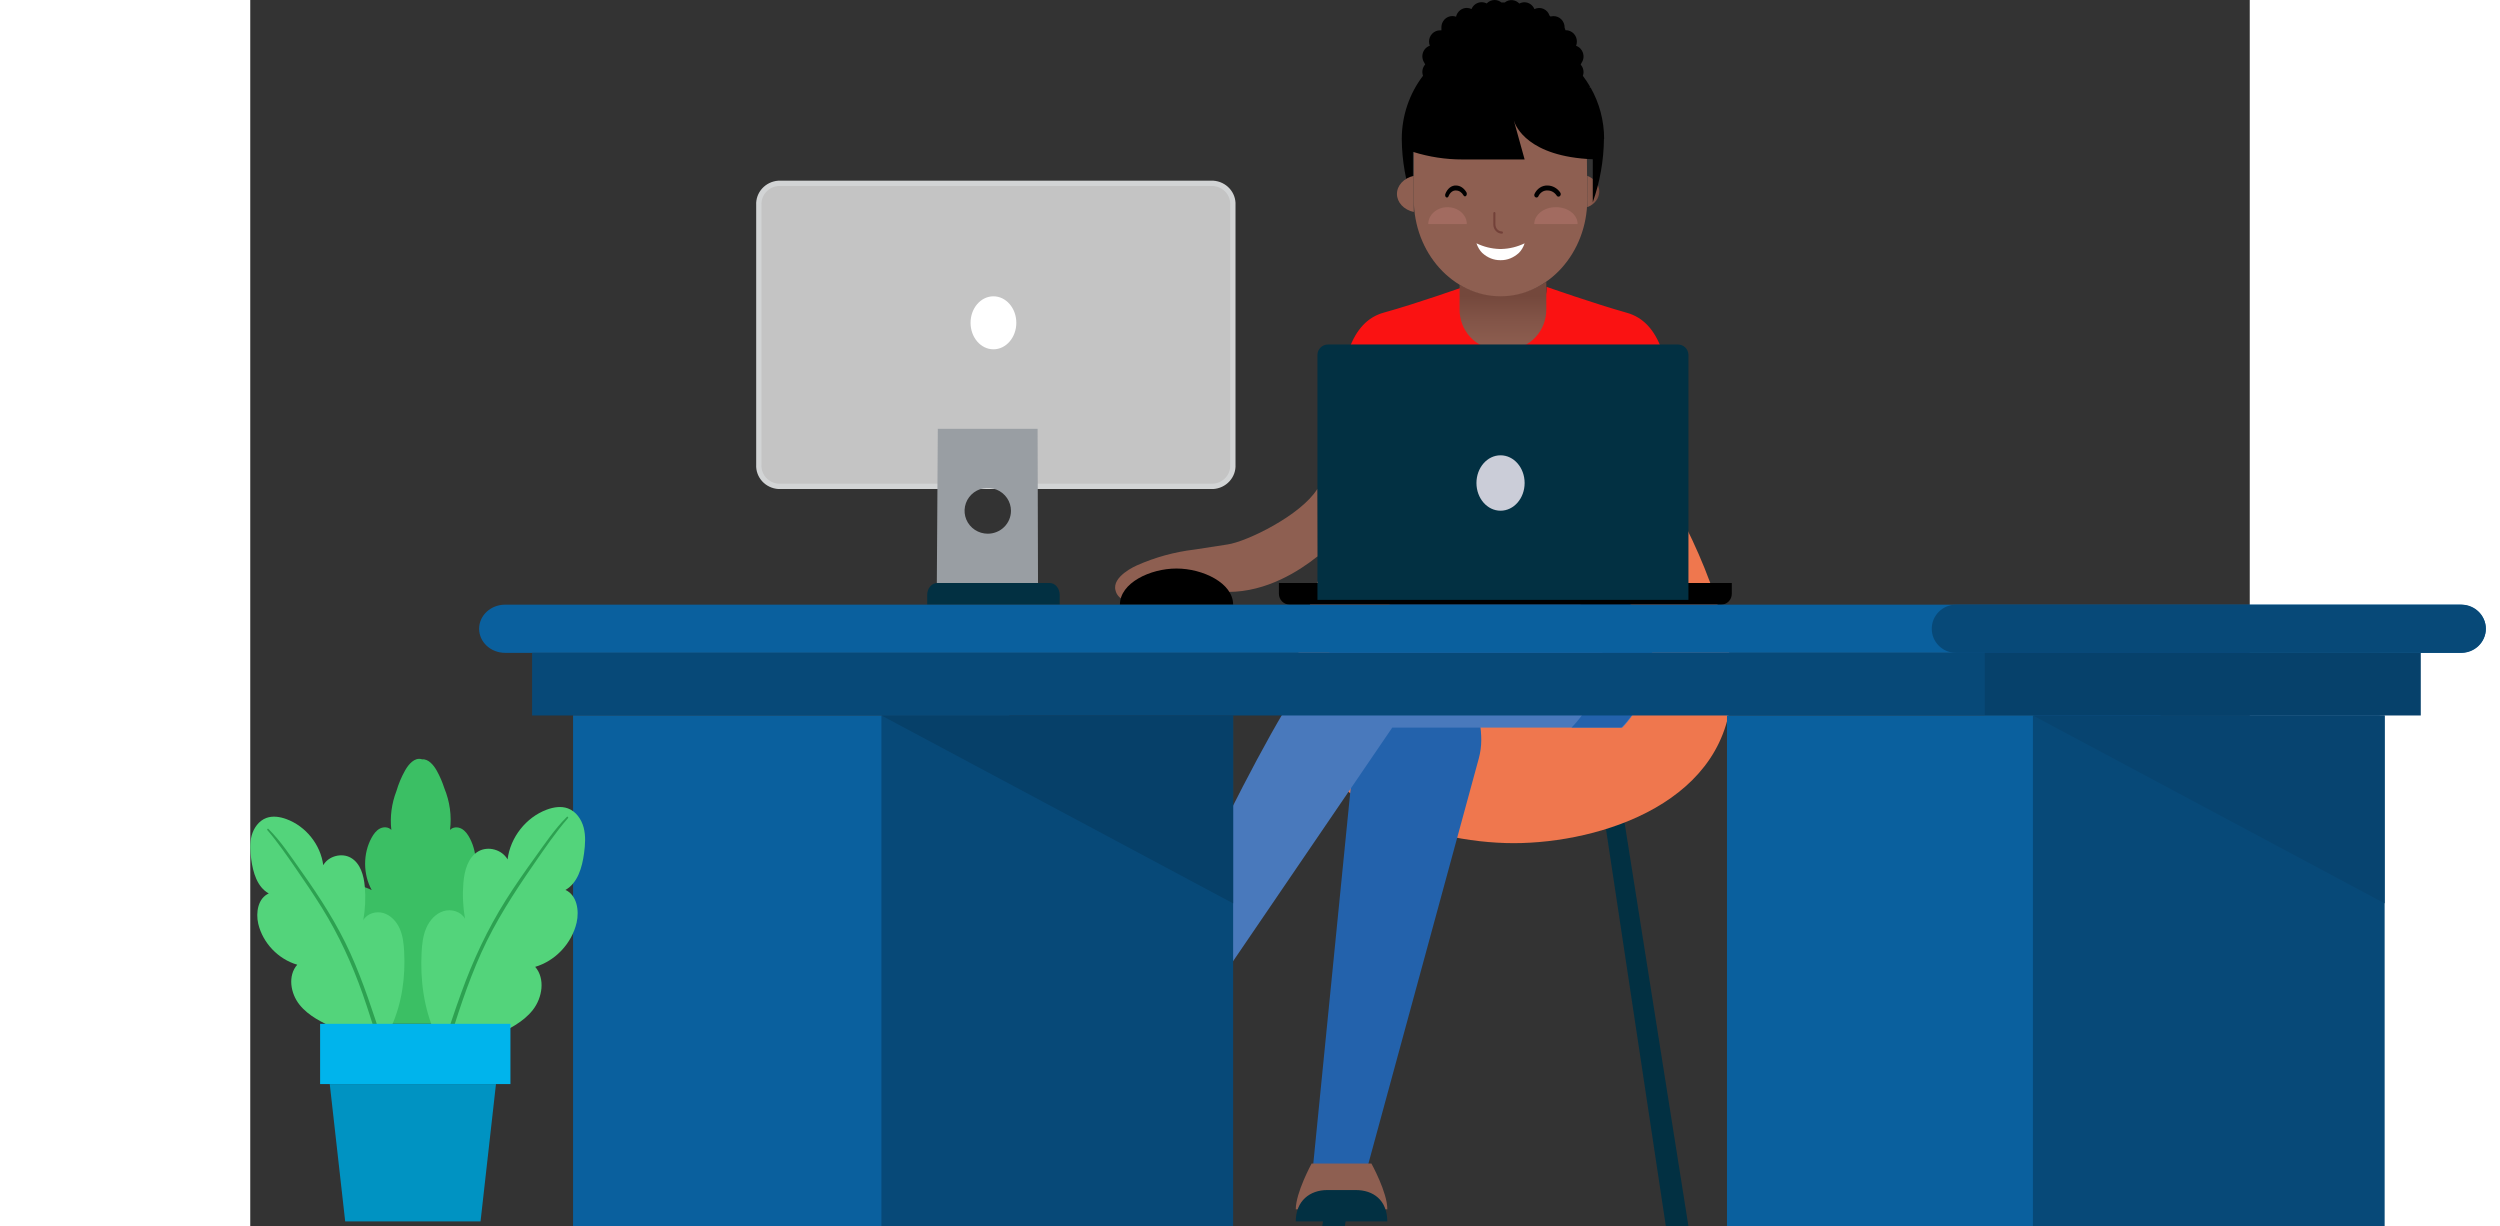 <svg width="630" height="309" viewBox="0 0 830 509" fill="none" xmlns="http://www.w3.org/2000/svg">
<rect x="0" y="0" width="830" height="509" fill="#333333" stroke="none"/>
<path d="M588.147 243.195C588.382 238.787 590 199.837 590 177.003C590 150.314 585.005 133.645 571.451 129.839C557.898 126.034 538.106 119.072 538.106 119.072V120.06C538.088 122.703 537.051 125.23 535.223 127.09C533.395 128.95 530.924 129.99 528.351 129.984H513.625C511.044 129.984 508.569 128.931 506.744 127.056C504.919 125.181 503.894 122.639 503.894 119.988V119C503.894 119 484.102 126.034 470.549 129.767C456.995 133.501 452 150.241 452 176.93C452 201.5 452.75 236.282 452.75 236.282C452.75 236.282 452.047 247.747 472.471 249H565.706C567.947 249.003 570.176 248.662 572.319 247.988L588.147 243.195Z" fill="#FA1212"/>
<path d="M555 73V84.589C555 85.059 555 85.529 555 86C556.488 85.443 557.752 84.532 558.64 83.379C559.527 82.225 560 80.877 560 79.5C560 78.123 559.527 76.775 558.64 75.621C557.752 74.468 556.488 73.557 555 73Z" fill="url(#paint0_linear)"/>
<path d="M519.014 122.727C513.061 122.709 507.209 121.143 502 118.175V128.43C501.972 132.695 503.551 136.806 506.405 139.896C509.259 142.987 513.166 144.816 517.303 145H522.697C526.832 144.81 530.736 142.979 533.588 139.89C536.441 136.801 538.022 132.694 538 128.43V117C532.323 120.716 525.74 122.702 519.014 122.727Z" fill="url(#paint1_linear)"/>
<path fill-rule="evenodd" clip-rule="evenodd" d="M554.675 45.828H517.386C491.173 45.828 484.509 44.273 483.255 42H483V64.917V82.835C483 104.939 499.253 123 519.012 123C538.77 123 555 104.915 555 82.835L554.675 45.828Z" fill="url(#paint2_linear)"/>
<path d="M562 57.622C561.994 50.142 560.055 42.796 556.379 36.332H555.969C555.969 36.208 555.969 36.06 556.138 35.937C555.241 34.392 554.25 32.907 553.171 31.491C553.352 30.993 553.45 30.466 553.46 29.935C553.459 28.783 553.037 27.673 552.278 26.823C552.424 26.602 552.538 26.361 552.616 26.106C553.025 25.516 553.295 24.836 553.402 24.121C553.509 23.405 553.451 22.674 553.233 21.985C553.015 21.296 552.643 20.669 552.146 20.154C551.65 19.639 551.042 19.25 550.372 19.018C550.574 18.473 550.68 17.896 550.686 17.314C550.699 16.69 550.59 16.071 550.365 15.491C550.14 14.912 549.804 14.384 549.377 13.94C548.949 13.496 548.439 13.143 547.877 12.904C547.315 12.665 546.711 12.543 546.102 12.547H545.933C545.883 12.199 545.769 11.863 545.596 11.559C545.596 11.559 545.596 11.411 545.596 11.361C545.596 10.123 545.115 8.936 544.26 8.061C543.405 7.185 542.245 6.693 541.036 6.693C540.613 6.701 540.192 6.759 539.782 6.866C539.655 6.723 539.508 6.598 539.347 6.496C539.147 5.867 538.818 5.29 538.381 4.803C537.944 4.316 537.411 3.931 536.816 3.674C536.222 3.416 535.58 3.292 534.935 3.31C534.289 3.329 533.655 3.488 533.075 3.779C532.725 2.936 532.14 2.217 531.394 1.712C530.647 1.207 529.772 0.938 528.878 0.939C528.154 0.952 527.444 1.138 526.803 1.482C526.033 0.653 524.99 0.146 523.876 0.059C522.761 -0.028 521.655 0.312 520.772 1.013H520.169C519.896 0.987 519.621 0.987 519.349 1.013C518.544 0.363 517.551 0.007 516.526 0C515.914 0.006 515.309 0.136 514.746 0.382C514.183 0.628 513.673 0.985 513.245 1.433C512.603 1.097 511.892 0.919 511.171 0.914C510.272 0.909 509.392 1.175 508.64 1.681C507.889 2.186 507.301 2.907 506.949 3.754C506.34 3.449 505.672 3.288 504.995 3.285C503.957 3.287 502.95 3.649 502.139 4.313C501.328 4.977 500.761 5.904 500.532 6.94C499.843 6.691 499.105 6.615 498.381 6.718C497.657 6.822 496.968 7.102 496.372 7.536C495.776 7.969 495.29 8.543 494.956 9.209C494.622 9.875 494.449 10.613 494.453 11.361C494.415 11.714 494.415 12.07 494.453 12.423C494.453 12.423 494.453 12.547 494.453 12.596H493.874C492.664 12.596 491.505 13.088 490.65 13.963C489.795 14.839 489.314 16.026 489.314 17.264C489.317 17.85 489.431 18.429 489.652 18.968C488.748 19.274 487.961 19.863 487.403 20.652C486.844 21.442 486.542 22.39 486.54 23.365C486.542 24.326 486.828 25.265 487.36 26.057C487.456 26.308 487.578 26.548 487.722 26.773C487.162 27.388 486.781 28.151 486.623 28.977C486.465 29.802 486.537 30.656 486.829 31.441C481.127 38.903 478.02 48.099 478 57.572V57.696C478.068 66.67 479.635 75.566 482.632 84V63.031C489.297 65.138 496.234 66.204 503.21 66.192H528.998L524.511 49.99C524.511 49.743 524.511 49.62 524.511 49.62V49.99C525.235 52.46 530.422 65.007 557.296 66.118V83.951C560.267 75.51 561.833 66.618 561.928 57.647L562 57.622Z" fill="black"/>
<path d="M482.972 85.931V73C480.973 73.438 479.206 74.412 477.945 75.768C476.684 77.124 476 78.788 476 80.5C476 82.212 476.684 83.876 477.945 85.232C479.206 86.588 480.973 87.562 482.972 88C483.035 87.25 482.972 86.603 482.972 85.931Z" fill="url(#paint3_linear)"/>
<path d="M504.877 79.882C504.369 79.003 503.723 78.288 502.985 77.791C502.247 77.295 501.436 77.028 500.612 77.011C499.676 76.938 498.745 77.239 497.935 77.875C497.124 78.512 496.469 79.456 496.051 80.592C495.983 80.841 495.983 81.115 496.051 81.364C496.084 81.493 496.138 81.61 496.209 81.706C496.28 81.802 496.366 81.875 496.462 81.92C496.643 82.024 496.848 82.027 497.031 81.929C497.215 81.831 497.362 81.639 497.442 81.395C497.745 80.638 498.203 80.016 498.762 79.605C499.321 79.194 499.955 79.011 500.589 79.079C501.174 79.082 501.75 79.265 502.276 79.612C502.801 79.96 503.261 80.464 503.622 81.086C503.679 81.196 503.751 81.289 503.835 81.361C503.918 81.432 504.012 81.481 504.109 81.504C504.206 81.527 504.306 81.524 504.403 81.494C504.499 81.465 504.59 81.41 504.671 81.333C504.835 81.172 504.948 80.932 504.986 80.662C505.024 80.393 504.985 80.114 504.877 79.882Z" fill="black"/>
<path d="M543.777 79.875C543.157 79.002 542.371 78.293 541.476 77.797C540.581 77.301 539.599 77.032 538.599 77.009C537.465 76.944 536.337 77.247 535.354 77.882C534.371 78.517 533.575 79.456 533.062 80.584C532.979 80.833 532.979 81.106 533.062 81.355C533.102 81.484 533.167 81.6 533.254 81.697C533.34 81.793 533.445 81.866 533.56 81.91C533.669 81.966 533.787 81.996 533.906 82C534.026 82.003 534.145 81.98 534.256 81.931C534.367 81.882 534.469 81.808 534.554 81.715C534.639 81.621 534.706 81.509 534.751 81.386C535.118 80.63 535.675 80.009 536.353 79.599C537.032 79.188 537.802 79.006 538.572 79.074C539.278 79.073 539.976 79.253 540.609 79.6C541.243 79.948 541.797 80.453 542.227 81.078C542.289 81.209 542.376 81.325 542.482 81.416C542.588 81.507 542.71 81.573 542.841 81.607C542.971 81.642 543.106 81.645 543.238 81.616C543.369 81.588 543.494 81.529 543.603 81.442C543.712 81.356 543.804 81.245 543.871 81.116C543.939 80.987 543.981 80.844 543.995 80.696C544.009 80.547 543.994 80.397 543.952 80.256C543.909 80.115 543.84 79.985 543.749 79.875H543.777Z" fill="black"/>
<path d="M519.571 97C518.624 97 517.716 96.596 517.046 95.878C516.376 95.159 516 94.184 516 93.168V88.46C516.005 88.336 516.055 88.219 516.138 88.133C516.222 88.048 516.333 88 516.449 88C516.505 88 516.561 88.012 516.613 88.035C516.665 88.058 516.712 88.092 516.752 88.135C516.792 88.177 516.823 88.228 516.845 88.284C516.866 88.34 516.877 88.4 516.877 88.46V93.168C516.877 93.934 517.161 94.67 517.666 95.212C518.172 95.754 518.857 96.058 519.571 96.058C519.629 96.058 519.686 96.071 519.74 96.095C519.793 96.12 519.841 96.156 519.881 96.201C519.922 96.246 519.953 96.299 519.973 96.357C519.993 96.416 520.002 96.478 520 96.54C520 96.662 519.954 96.779 519.874 96.865C519.794 96.951 519.685 97 519.571 97Z" fill="#734139"/>
<path d="M519.434 103.353H518.543C515.285 103.258 512.061 102.463 509 101C509.535 102.584 510.367 103.967 511.42 105.021C513.594 106.979 516.176 108.018 518.817 108H519.205C521.84 108.018 524.414 106.978 526.58 105.021C527.646 103.985 528.481 102.597 529 101C525.933 102.47 522.7 103.265 519.434 103.353Z" fill="white"/>
<path opacity="0.2" d="M541.943 86.001C540.767 86.001 539.601 86.182 538.514 86.534C537.427 86.886 536.44 87.402 535.609 88.052C534.779 88.702 534.12 89.474 533.673 90.323C533.225 91.172 532.996 92.082 533 93H551C551.004 92.074 550.772 91.157 550.317 90.302C549.862 89.448 549.194 88.672 548.351 88.02C547.508 87.369 546.507 86.855 545.407 86.508C544.307 86.161 543.13 85.989 541.943 86.001Z" fill="#F39B9B"/>
<path opacity="0.2" d="M496.987 86C494.867 86.006 492.835 86.746 491.338 88.058C489.841 89.37 489 91.147 489 93H505C505 91.144 504.156 89.363 502.653 88.05C501.151 86.737 499.112 86 496.987 86Z" fill="#F39B9B"/>
<path d="M562 339L587.62 509H597L570.096 339H562Z" fill="#023042"/>
<path d="M471.904 339L445 509H454.38L480 339H471.904Z" fill="#023042"/>
<path d="M615 283.983C615 332.963 560.488 350 524.488 350C488.488 350 434 332.963 434 283.983C434 235.003 488.488 145 524.488 145C560.488 145 615 235.027 615 283.983Z" fill="#EF774E"/>
<path d="M459.083 304.112L441.095 484.834C440.872 486.736 441.043 488.665 441.597 490.493C442.151 492.322 443.076 494.008 444.311 495.442C445.545 496.875 447.061 498.023 448.758 498.808C450.455 499.594 452.295 500 454.156 500H450.856C456.782 500 460.663 495.933 462.243 490.025L510.001 314.733C510.658 312.286 510.994 309.76 511 307.222C511 298.276 508.258 280 485.808 280H485.158C478.708 280.076 472.506 282.564 467.708 287.001C462.91 291.438 459.844 297.52 459.083 304.112Z" fill="#2362AC"/>
<path d="M576.144 254.182C576.144 254.182 565.952 238 524.731 238C480.782 238 460.95 258.009 442.48 276.269C424.011 294.53 372 409.433 372 409.433L394.345 419L474.06 302.019H569.565C569.565 302.019 592.436 279.458 576.144 254.182Z" fill="#4979BC"/>
<path d="M575.974 254.177C575.974 254.177 565.486 238 523.069 238C519.573 238 516.225 238.142 513 238.378C546.653 240.739 555.368 254.177 555.368 254.177C572.133 279.447 548.475 302 548.475 302H569.204C569.204 302 592.739 279.447 575.974 254.177Z" fill="#2362AC"/>
<path d="M540.336 242C540.112 242.994 539.557 243.883 538.764 244.52C537.97 245.157 536.984 245.506 535.967 245.508H506.033C505.016 245.506 504.03 245.157 503.236 244.52C502.443 243.883 501.888 242.994 501.664 242H427V246.5C427.006 247.692 427.481 248.832 428.322 249.675C429.163 250.517 430.301 250.994 431.49 251H610.51C611.1 251 611.684 250.884 612.228 250.657C612.773 250.431 613.268 250.1 613.685 249.682C614.102 249.264 614.433 248.768 614.658 248.222C614.884 247.676 615 247.091 615 246.5V242H540.336Z" fill="black"/>
<path d="M443 249V147.295C443.006 146.154 443.472 145.061 444.295 144.257C445.118 143.452 446.232 143 447.393 143H592.631C593.788 143.006 594.896 143.461 595.713 144.265C596.531 145.069 596.994 146.158 597 147.295V249H443Z" fill="#023042"/>
<path d="M519 212C524.523 212 529 206.851 529 200.5C529 194.149 524.523 189 519 189C513.477 189 509 194.149 509 200.5C509 206.851 513.477 212 519 212Z" fill="#CBCDD8"/>
<path d="M442.928 203C436.164 213.872 413.643 224.887 405.584 226.024L391.936 228.132C383.648 229.118 375.56 231.346 367.951 234.74C367.951 234.74 357.446 239.265 359.197 245.163C359.407 246.031 359.829 246.835 360.427 247.504C361.025 248.173 361.78 248.687 362.627 249C365.433 241.349 375.89 236.47 385.196 236.47C393.087 236.47 401.794 239.975 405.967 245.708C422.013 245.708 435.565 236.92 443 230.974L442.928 203Z" fill="url(#paint4_linear)"/>
<path d="M465.398 483H440.576C440.576 483 434 495.024 434 502H471.999C472.075 495.024 465.398 483 465.398 483Z" fill="url(#paint5_linear)"/>
<path d="M458.914 494H447.039C439.914 494 434 498.458 434 507H472C471.929 498.034 466.062 494 458.914 494Z" fill="#023042"/>
<path d="M393.814 419.408L382.55 414.495L372.215 410C372.215 410 361.74 419.605 359 426.63L375.095 433.631L392.095 441C394.835 434.147 393.814 419.408 393.814 419.408Z" fill="url(#paint6_linear)"/>
<path d="M383.321 429.204L372.116 424.325C365.346 421.368 358.147 423.213 355 431.353L390.758 447C394.191 438.456 390.115 432.187 383.321 429.204Z" fill="#023042"/>
<path d="M408 251C408 242.021 395.422 236 384.488 236C373.554 236 361 241.979 361 251H408Z" fill="black"/>
<path d="M407.887 85.082L407.885 85.111V85.14V192.86V192.889L407.887 192.918C408.004 195.158 407.214 197.357 405.68 199.039C404.153 200.714 402.008 201.743 399.705 201.898H219.272C216.971 201.744 214.83 200.714 213.306 199.039C211.776 197.356 210.991 195.158 211.114 192.921L211.116 192.891V192.86V85.14V85.111L211.114 85.082C210.997 82.846 211.784 80.65 213.313 78.968C214.836 77.293 216.974 76.262 219.273 76.102H399.705C402.008 76.257 404.153 77.286 405.68 78.961C407.214 80.643 408.004 82.843 407.887 85.082Z" fill="#C4C4C4" stroke="#D2D4D5" stroke-width="2.203"/>
<path d="M285.218 242.001H331.828C332.379 241.997 332.925 242.125 333.434 242.377C333.943 242.628 334.405 242.999 334.793 243.468C335.181 243.936 335.488 244.492 335.695 245.104C335.902 245.716 336.006 246.371 336 247.031V251H281V247.031C280.994 246.366 281.099 245.706 281.309 245.091C281.519 244.475 281.83 243.916 282.223 243.447C282.616 242.978 283.084 242.609 283.599 242.36C284.113 242.112 284.664 241.989 285.218 242.001Z" fill="#023042"/>
<path fill-rule="evenodd" clip-rule="evenodd" d="M326.831 178H285.409L285 242H327L326.831 178ZM306.144 221.546C304.239 221.546 302.377 220.988 300.793 219.944C299.209 218.9 297.974 217.416 297.245 215.68C296.516 213.943 296.325 212.033 296.697 210.189C297.068 208.346 297.986 206.653 299.333 205.324C300.68 203.995 302.397 203.09 304.265 202.723C306.134 202.356 308.071 202.545 309.831 203.264C311.591 203.983 313.096 205.201 314.154 206.764C315.213 208.326 315.778 210.164 315.778 212.043C315.778 214.563 314.763 216.98 312.956 218.762C311.15 220.545 308.699 221.546 306.144 221.546Z" fill="#999EA3"/>
<path d="M308.5 145C313.747 145 318 140.075 318 134C318 127.925 313.747 123 308.5 123C303.253 123 299 127.925 299 134C299 140.075 303.253 145 308.5 145Z" fill="white"/>
<path d="M917.221 271H105.779C99.826 271 95 266.523 95 261C95 255.477 99.826 251 105.779 251H917.221C923.174 251 928 255.477 928 261C928 266.523 923.174 271 917.221 271Z" fill="#0A609E"/>
<path d="M917.918 271H708.082C702.514 271 698 266.523 698 261C698 255.477 702.514 251 708.082 251H917.918C923.486 251 928 255.477 928 261C928 266.523 923.486 271 917.918 271Z" fill="#074978"/>
<path d="M884 271H117V297H884V271Z" fill="#074978"/>
<path d="M901 271H720V297H901V271Z" fill="#06416B"/>
<path d="M315 297H134V509H315V297Z" fill="#0A609E"/>
<path d="M408 297H262V509H408V297Z" fill="#074978"/>
<path d="M408 297H262L408 375V297Z" fill="#064069"/>
<path d="M793 297H613V509H793V297Z" fill="#0A609E"/>
<path d="M886 297H740V509H886V297Z" fill="#074978"/>
<path d="M886 297H740L886 375V297Z" fill="#074470"/>
<path d="M107.535 378.774C106.859 374.599 105.104 370.148 101.444 368.425C98.076 366.839 94.15 368.041 90.76 369.573C94.462 363.098 94.602 354.52 91.114 347.914C90.282 346.337 89.205 344.82 87.684 343.998C86.163 343.176 84.12 343.229 82.921 344.515C83.677 338.671 82.805 332.635 80.576 327.232C79.768 324.705 78.719 322.263 77.446 319.959C76.096 317.517 73.901 314.966 71.324 315.201C71.208 315.162 71.093 315.124 70.973 315.096C68.208 314.455 65.8 317.135 64.341 319.699C62.792 322.422 61.562 325.345 60.672 328.381C58.706 333.466 57.928 339.067 58.567 344.522C57.383 343.219 55.341 343.139 53.811 343.94C52.279 344.741 51.184 346.244 50.333 347.809C46.765 354.367 46.801 362.947 50.424 369.471C47.053 367.893 43.142 366.638 39.755 368.178C36.075 369.852 34.265 374.279 33.539 378.444C31.296 391.319 36.278 404.73 44.334 414.672C48.126 419.351 52.82 423.55 58.484 425L82.028 424.988C87.708 423.615 92.453 419.48 96.301 414.853C104.477 405.02 109.622 391.678 107.535 378.774Z" fill="#3BBF64"/>
<path d="M35.385 427C29.898 424.461 24.205 421.764 20.439 417.054C16.674 412.343 15.515 404.983 19.503 400.456C11.602 398.164 5.179 391.414 3.315 383.443C2.219 378.756 3.252 372.819 7.683 370.887C2.859 368.191 1.144 362.179 0.405 356.726C-0.039 353.447 -0.287 350.064 0.576 346.869C1.438 343.674 3.589 340.664 6.714 339.526C9.358 338.563 12.329 339.041 14.973 340.005C23.07 342.959 29.216 350.638 30.293 359.147C32.477 355.35 37.947 353.882 41.756 356.069C45.776 358.377 47.15 363.463 47.548 368.063C47.949 372.7 47.735 377.388 46.915 381.969C48.49 379.181 52.262 378.091 55.336 379.032C58.41 379.973 60.758 382.579 62.051 385.508C63.343 388.437 63.708 391.681 63.88 394.875C64.453 405.488 63.014 416.332 58.618 426.02" fill="#53D47B"/>
<path d="M7.089 344.584C11.403 349.592 15.123 355.046 18.877 360.463C22.625 365.874 26.325 371.328 29.796 376.916C36.8 388.192 42.246 400.127 46.659 412.597C49.11 419.523 51.154 426.581 53.589 433.51C53.886 434.359 55.217 434.02 54.969 433.136C53.191 426.771 51.051 420.474 48.867 414.233C46.682 407.993 44.308 401.813 41.582 395.781C36.103 383.659 28.892 372.482 21.173 361.64C16.915 355.659 12.817 349.312 7.577 344.105C7.26 343.789 6.806 344.256 7.089 344.584Z" fill="#2DA151"/>
<path d="M101.404 430C107.234 427.259 113.282 424.348 117.283 419.262C121.285 414.176 122.515 406.231 118.279 401.344C126.673 398.87 133.497 391.582 135.478 382.978C136.642 377.918 135.546 371.508 130.837 369.423C135.963 366.513 137.784 360.023 138.57 354.136C139.041 350.596 139.305 346.944 138.388 343.495C137.472 340.045 135.186 336.796 131.867 335.568C129.057 334.528 125.9 335.044 123.092 336.085C114.488 339.273 107.958 347.564 106.814 356.749C104.493 352.651 98.682 351.065 94.635 353.426C90.363 355.919 88.903 361.409 88.481 366.375C88.055 371.38 88.282 376.441 89.153 381.387C87.48 378.377 83.472 377.201 80.206 378.217C76.939 379.233 74.444 382.046 73.071 385.208C71.699 388.37 71.311 391.872 71.127 395.32C70.518 406.777 72.048 418.484 76.718 428.942" fill="#53D47B"/>
<path d="M131.411 339.106C126.368 344.109 122.388 350.093 118.264 355.817C114.061 361.651 109.932 367.532 106.102 373.609C98.446 385.754 92.466 398.622 87.608 412.064C84.862 419.661 82.231 427.355 80.031 435.123C79.778 436.018 81.138 436.366 81.442 435.503C83.772 428.868 85.759 422.119 88.067 415.475C90.413 408.717 92.957 402.017 95.906 395.486C101.73 382.584 109.426 370.69 117.491 359.038C122.076 352.414 126.598 345.692 131.909 339.594C132.199 339.26 131.733 338.786 131.411 339.106Z" fill="#2DA151"/>
<path d="M108 425H29V450H108V425Z" fill="#00B4EC"/>
<path d="M95.593 507H39.406L33 450H102L95.593 507Z" fill="#0093C2"/>
<defs>
<linearGradient id="paint0_linear" x1="554.912" y1="79.488" x2="559.972" y2="79.488" gradientUnits="userSpaceOnUse">
<stop stop-color="#8E5F51"/>
<stop offset="0.39" stop-color="#885A4C"/>
<stop offset="0.89" stop-color="#794C40"/>
<stop offset="1" stop-color="#74483C"/>
</linearGradient>
<linearGradient id="paint1_linear" x1="519.988" y1="145" x2="519.988" y2="117" gradientUnits="userSpaceOnUse">
<stop stop-color="#8E5F51"/>
<stop offset="0.44" stop-color="#825447"/>
<stop offset="0.79" stop-color="#74483C"/>
</linearGradient>
<linearGradient id="paint2_linear" x1="11334.1" y1="3729.12" x2="13566.8" y2="3729.12" gradientUnits="userSpaceOnUse">
<stop stop-color="#8E5F51"/>
<stop offset="0.39" stop-color="#885A4C"/>
<stop offset="0.89" stop-color="#794C40"/>
<stop offset="1" stop-color="#74483C"/>
</linearGradient>
<linearGradient id="paint3_linear" x1="1514.66" y1="736.15" x2="1531.39" y2="736.15" gradientUnits="userSpaceOnUse">
<stop stop-color="#8E5F51"/>
<stop offset="0.39" stop-color="#885A4C"/>
<stop offset="0.89" stop-color="#794C40"/>
<stop offset="1" stop-color="#74483C"/>
</linearGradient>
<linearGradient id="paint4_linear" x1="8663.24" y1="5040.36" x2="11605.8" y2="5040.36" gradientUnits="userSpaceOnUse">
<stop stop-color="#8E5F51"/>
<stop offset="0.39" stop-color="#885A4C"/>
<stop offset="0.89" stop-color="#794C40"/>
<stop offset="1" stop-color="#74483C"/>
</linearGradient>
<linearGradient id="paint5_linear" x1="5393.76" y1="4601.25" x2="5969.08" y2="4601.25" gradientUnits="userSpaceOnUse">
<stop stop-color="#8E5F51"/>
<stop offset="0.39" stop-color="#885A4C"/>
<stop offset="0.89" stop-color="#794C40"/>
<stop offset="1" stop-color="#74483C"/>
</linearGradient>
<linearGradient id="paint6_linear" x1="3817" y1="6253.19" x2="4344.45" y2="6253.19" gradientUnits="userSpaceOnUse">
<stop stop-color="#8E5F51"/>
<stop offset="0.39" stop-color="#885A4C"/>
<stop offset="0.89" stop-color="#794C40"/>
<stop offset="1" stop-color="#74483C"/>
</linearGradient>
</defs>
</svg>
